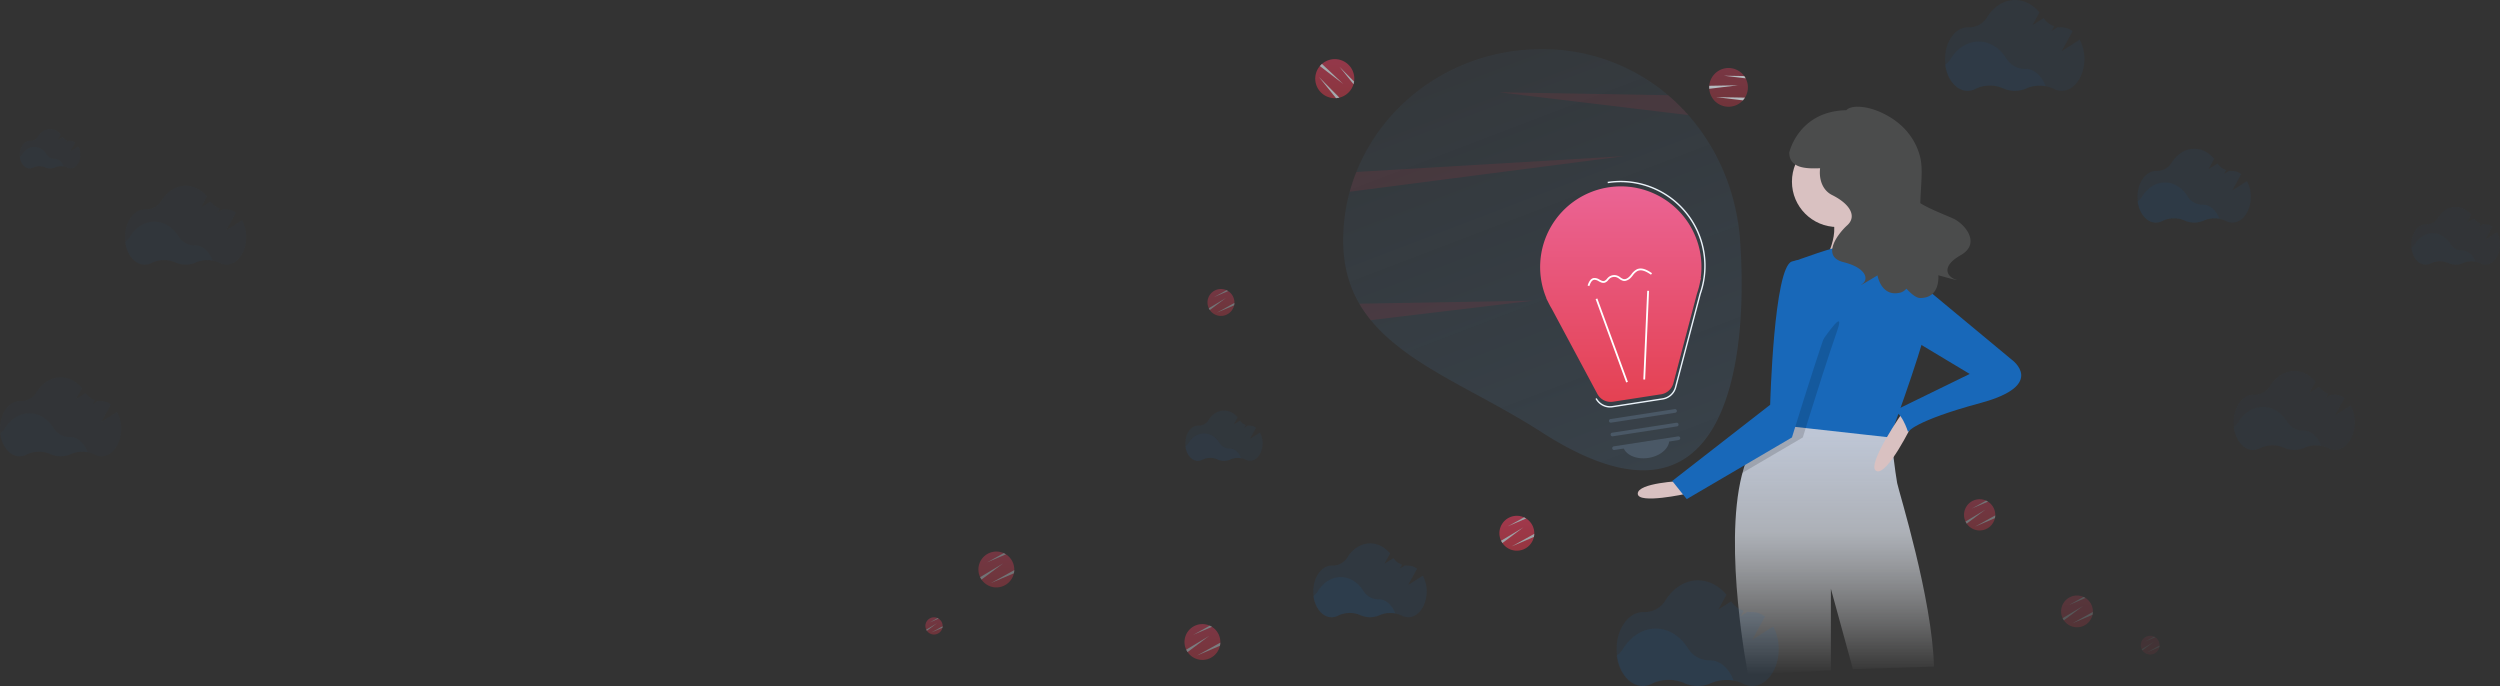<svg xmlns="http://www.w3.org/2000/svg" xmlns:xlink="http://www.w3.org/1999/xlink" width="1659.898" height="455.466" viewBox="0 0 1659.898 455.466"><rect x="0" y="0" width="1659.898" height="455.466" fill="#333333" stroke="none"/><defs><style>.a{opacity:0.33;}.b,.l,.r,.s{fill:#1868b9;}.b{opacity:0.1;}.c{opacity:0.4;fill:url(#a);}.d{fill:#e62e47;opacity:0.11;}.e{opacity:0.7;}.f{opacity:0.52;}.f,.i,.v{fill:url(#b);}.g{fill:#ebf3fa;}.h{opacity:0.61;}.i{opacity:0.83;}.j{fill:#d9c1c1;}.k{fill:url(#d);}.m{opacity:0.15;}.n{fill:#4b4c4c;}.o{opacity:0.93;fill:url(#e);}.p{fill:#fff;}.q{fill:#4a5866;}.r{opacity:0.08;}.s{opacity:0.07;}.t{opacity:0.65;}.u{opacity:0.58;}.w{opacity:0.09;}.x{opacity:0.193;}.y{opacity:0.39;}.z{opacity:0.336;}</style><linearGradient id="a" x1="0.982" y1="1.511" x2="0.5" y2="-0.061" gradientUnits="objectBoundingBox"><stop offset="0" stop-color="#5a89b3" stop-opacity="0.631"/><stop offset="1" stop-color="#437fb3" stop-opacity="0.169"/></linearGradient><linearGradient id="b" x1="0.5" x2="0.5" y2="1" gradientUnits="objectBoundingBox"><stop offset="0" stop-color="#f23d61"/><stop offset="1" stop-color="#de3849"/></linearGradient><linearGradient id="d" x1="0.5" x2="0.5" y2="1" gradientUnits="objectBoundingBox"><stop offset="0" stop-color="#c0c9da"/><stop offset="0.446" stop-color="#d1d6df" stop-opacity="0.769"/><stop offset="1" stop-color="#fff" stop-opacity="0"/></linearGradient><linearGradient id="e" x1="0.5" x2="0.5" y2="1" gradientUnits="objectBoundingBox"><stop offset="0" stop-color="#f8679a"/><stop offset="1" stop-color="#f14253"/></linearGradient></defs><g transform="translate(-106.551 -114.819)"><g transform="translate(-173.875 -21.539)"><g class="a" transform="translate(363.426 259.661)"><path class="b" d="M452.024,80l-10.405,6.6,6.314-11.5a10.291,10.291,0,0,0-6.295-2.242h-.163a12.343,12.343,0,0,1-2.156-.163l-3.536,2.242,1.514-2.75a12.638,12.638,0,0,1-6.17-4.647L424.794,71.5l3.986-7.253c-3.689-4.436-8.671-7.157-14.142-7.157-6.563,0-12.456,3.909-16.192,9.993a12.092,12.092,0,0,1-10.7,5.749h-.316c-7.243,0-13.126,8.211-13.126,18.358s5.883,18.348,13.126,18.348A9.849,9.849,0,0,0,392,108.4a18.894,18.894,0,0,1,15.886-.307,16.643,16.643,0,0,0,13.51,0,18.923,18.923,0,0,1,15.742.307,9.917,9.917,0,0,0,4.523,1.111c7.253,0,13.126-8.211,13.126-18.348A23.337,23.337,0,0,0,452.024,80Z" transform="translate(-374.3 -57.09)"/><path class="b" d="M432.461,107.872a19.383,19.383,0,0,0-11.249,1.226,16.6,16.6,0,0,1-13.51,0,18.933,18.933,0,0,0-15.886.316,9.85,9.85,0,0,1-4.57,1.14c-6.439,0-11.795-6.487-12.906-15.043a12.524,12.524,0,0,0,3.219-3.468c3.775-6.084,9.581-9.993,16.183-9.993s12.35,3.833,16.125,9.878a12.455,12.455,0,0,0,10.693,5.883h.173C425.811,97.783,430.247,101.893,432.461,107.872Z" transform="translate(-374.286 -58.135)"/></g><g class="a" transform="translate(280.426 386.897)"><path class="b" d="M452.024,80l-10.405,6.6,6.314-11.5a10.291,10.291,0,0,0-6.295-2.242h-.163a12.343,12.343,0,0,1-2.156-.163l-3.536,2.242,1.514-2.75a12.638,12.638,0,0,1-6.17-4.647L424.794,71.5l3.986-7.253c-3.689-4.436-8.671-7.157-14.142-7.157-6.563,0-12.456,3.909-16.192,9.993a12.092,12.092,0,0,1-10.7,5.749h-.316c-7.243,0-13.126,8.211-13.126,18.358s5.883,18.348,13.126,18.348A9.849,9.849,0,0,0,392,108.4a18.894,18.894,0,0,1,15.886-.307,16.643,16.643,0,0,0,13.51,0,18.923,18.923,0,0,1,15.742.307,9.917,9.917,0,0,0,4.523,1.111c7.253,0,13.126-8.211,13.126-18.348A23.337,23.337,0,0,0,452.024,80Z" transform="translate(-374.3 -57.09)"/><path class="b" d="M432.461,107.872a19.383,19.383,0,0,0-11.249,1.226,16.6,16.6,0,0,1-13.51,0,18.933,18.933,0,0,0-15.886.316,9.85,9.85,0,0,1-4.57,1.14c-6.439,0-11.795-6.487-12.906-15.043a12.524,12.524,0,0,0,3.219-3.468c3.775-6.084,9.581-9.993,16.183-9.993s12.35,3.833,16.125,9.878a12.455,12.455,0,0,0,10.693,5.883h.173C425.811,97.783,430.247,101.893,432.461,107.872Z" transform="translate(-374.286 -58.135)"/></g><g class="a" transform="translate(293.547 222.009)"><path class="b" d="M413.162,68.545l-5.2,3.3,3.157-5.749a5.146,5.146,0,0,0-3.147-1.121h-.081a6.171,6.171,0,0,1-1.078-.081l-1.768,1.121.757-1.375a6.319,6.319,0,0,1-3.085-2.323L399.547,64.3l1.993-3.627a9.234,9.234,0,0,0-7.071-3.579,9.675,9.675,0,0,0-8.1,5,6.046,6.046,0,0,1-5.351,2.874h-.158c-3.622,0-6.563,4.106-6.563,9.179s2.942,9.174,6.563,9.174a4.925,4.925,0,0,0,2.285-.57,9.447,9.447,0,0,1,7.943-.153,8.322,8.322,0,0,0,6.755,0,9.461,9.461,0,0,1,7.871.153,4.958,4.958,0,0,0,2.261.556c3.626,0,6.563-4.106,6.563-9.174A11.668,11.668,0,0,0,413.162,68.545Z" transform="translate(-374.3 -57.09)"/><path class="b" d="M403.4,94.961a9.692,9.692,0,0,0-5.624.613,8.3,8.3,0,0,1-6.755,0,9.466,9.466,0,0,0-7.943.158,4.925,4.925,0,0,1-2.285.57c-3.219,0-5.9-3.243-6.453-7.521a6.262,6.262,0,0,0,1.61-1.734c1.888-3.042,4.791-5,8.092-5s6.175,1.916,8.063,4.939a6.228,6.228,0,0,0,5.346,2.941h.086C400.076,89.916,402.294,91.972,403.4,94.961Z" transform="translate(-374.313 -70.092)"/></g></g><path class="c" d="M488.045,154.667c0,16.545,3.919,30.164,10.716,41.831a83.6,83.6,0,0,0,7.616,10.938c24.989,30.564,71.45,47.293,113.441,74.39C743.769,361.809,757.2,233.643,751.6,154.667c-2.258-31.867-14.668-61.058-34.384-83.408A130.893,130.893,0,0,0,703.829,58.1a128.194,128.194,0,0,0-84.011-30.6c-56.118,0-104.042,33.848-123.042,81.545a123.186,123.186,0,0,0-8.731,45.618Z" transform="translate(510.315 119.951)"/><path class="d" d="M563.344,88.423l125.47,15.1A130.913,130.913,0,0,0,675.43,90.361Z" transform="translate(538.712 87.691)"/><path class="d" d="M783.05,384.493a83.576,83.576,0,0,0,7.616,10.938L898.142,382.5Z" transform="translate(226.026 -68.044)"/><path class="d" d="M654.05,202.128,836.2,178.5l-177.764,10.51A122.541,122.541,0,0,0,654.05,202.128Z" transform="translate(348.656 39.987)"/><g class="e" transform="translate(977.56 139.283)"><path class="f" d="M460.519,84.354c0,.317.009.629.037.936a12.849,12.849,0,1,0,24.176-6.934,11.834,11.834,0,0,0-.945-1.519,12.845,12.845,0,0,0-23.222,6.471C460.532,83.652,460.519,84,460.519,84.354Z" transform="translate(-196.695 -50.804)"/><path class="g" d="M474.519,97.882c0,.317.009.629.037.936L493.794,96.5l-19.229.33C474.533,97.179,474.519,97.528,474.519,97.882Z" transform="translate(-210.695 -64.332)"/><path class="g" d="M464.779,113.615l17.8,2.143a12.871,12.871,0,0,0,1.358-1.813Z" transform="translate(-196.366 -73.59)"/><path class="g" d="M463.759,82.615l14.575,1.753a11.82,11.82,0,0,0-.945-1.519Z" transform="translate(-190.297 -56.816)"/></g><g class="h" transform="translate(979.828 154.079)"><path class="i" d="M1054.2,116.418c-.223.229-.436.461-.633.7a12.965,12.965,0,1,0,22.35,12.024,11.911,11.911,0,0,0,.388-1.763,12.962,12.962,0,0,0-21.334-11.686C1054.707,115.921,1054.447,116.163,1054.2,116.418Z" transform="translate(-1050.519 -112.505)"/><path class="g" d="M1067.031,120.116c-.223.229-.437.461-.633.7l15.527,11.883L1067.8,119.393C1067.535,119.619,1067.276,119.861,1067.031,120.116Z" transform="translate(-1063.348 -116.203)"/><path class="g" d="M1071.881,138.039l11.347,14.087a12.994,12.994,0,0,0,2.258-.352Z" transform="translate(-1069.449 -126.215)"/><path class="g" d="M1050.834,123.526l9.294,11.535a11.925,11.925,0,0,0,.387-1.763Z" transform="translate(-1034.732 -118.422)"/></g><path class="j" d="M594.492,636.956s-28.906,1.2-28.906,8.431,32.52,0,32.52,0Z" transform="translate(628.367 -202.793)"/><path class="k" d="M231.4,716.285l55-2.678V659.423l14.626,53.348,53.833-1.676C353.634,665.6,331.6,595.236,330.4,589.22s-4.083-30.905-4.083-30.905c-5.263-11.165-32.845-12.213-54.464-11.2-8.961.41-16.91,1.18-21.812,1.734-3.24.361-5.155.626-5.155.626-8.636,8.9-14.2,21.029-17.621,34.579C214.932,632.869,231.4,716.285,231.4,716.285Z" transform="translate(1035.785 -153.684)"/><circle class="j" cx="30.111" cy="30.111" r="30.111" transform="translate(1296.328 205.323)"/><path class="j" d="M289.8,229.879s8.431,37.337,21.68,48.177-51.79,0-51.79,0,14.453-24.089,3.613-34.928S289.8,229.879,289.8,229.879Z" transform="translate(1057.111 12.78)"/><path class="l" d="M222.17,423.364l19.981,2.216,55.9,6.215s.265-.711.735-2c4.059-11.069,23.607-64.93,25.763-81.106,2.409-18.066-22.884-39.746-22.884-39.746s-24.088-4.818-31.315-4.818-36.133,10.84-36.133,10.84l-10.78,96.968-.927,8.395Z" transform="translate(1063.319 -26.538)"/><path class="m" d="M350.316,512.494l40.505-23.739s.711-2.313,1.915-6.215c.6-1.951,1.337-4.312,2.168-6.986,4.673-15.007,12.514-39.77,18.8-57.86,9.635-27.7-37.337,49.382-37.337,49.382l-2.348,1.819-.928,8.395c-3.24.361-5.155.626-5.155.626C359.3,486.816,353.737,498.944,350.316,512.494Z" transform="translate(912.734 -83.498)"/><path class="l" d="M460.472,328.277s12.044,15.657,2.409,43.359S440,442.7,440,442.7L370.14,483.648,360.5,471.6l65.039-50.586s2.409-91.536,14.453-95.149S460.472,328.277,460.472,328.277Z" transform="translate(856.333 -37.441)"/><path class="j" d="M272.223,546.818s-16.862,34.928-24.089,31.315S266.2,538.387,266.2,538.387Z" transform="translate(1104.2 -150.594)"/><path class="l" d="M109.142,352.77l63.835,52.995s24.088,16.862-20.475,28.906-48.177,19.271-48.177,19.271-4.818-15.658-10.84-13.249l51.79-25.293L103.12,390.108Z" transform="translate(1269.087 -52.298)"/><path class="n" d="M267.107,186.338c-3.35-1.659-16.034-6.409-22.336-10.443.442-13.124,1.8-22.315,0-30.2s-7.213-19.334-20.753-27.291-25.464-7.7-28.37-4.22c-31.813.628-37.9,28.146-37.9,28.146.166,10.43,11.006,10.76,20.5,10.38-.85,7.121,1.416,14.52,7.978,17.8,12.549,6.275,16.314,14.432,10.039,20.079s-17.569,20.706-2.51,24.471S210.7,226.357,206.3,229.494s10.039-5.647,10.039-5.647,2.51,15.059,15.687,11.294a7.925,7.925,0,0,0,3.521-2.495c3.559,3.91,6.734,6.222,9.126,6.235,13.7.073,12.061-15.106,12.061-15.106s16.266,4.568,11.19,2.731-9.782-8.4,3.7-16.083S274.671,190.084,267.107,186.338Z" transform="translate(1136.778 73.809)"/><path class="o" d="M651.394,282.106l.218-.029-.533,2.026a53.268,53.268,0,0,1-2.188,8.316l-15.631,59.42a10.071,10.071,0,0,1-8.2,7.391l-31.876,4.931a10.071,10.071,0,0,1-10.419-5.2L552.472,302.38a53.133,53.133,0,0,1-2.591-4.84l-1.029-1.921.16-.021a53.558,53.558,0,1,1,102.381-13.491Z" transform="translate(584.354 17.384)"/><path class="g" d="M548.576,363.888a10.965,10.965,0,0,0,1.676-.129l33.32-5.155a11,11,0,0,0,8.954-8.07l16.339-62.109a56.025,56.025,0,0,0,2.295-8.73l.413-2.717A56.465,56.465,0,0,0,546.94,214l.144.93A55.543,55.543,0,0,1,610.56,277.46l-.317,2.032a55.682,55.682,0,0,1-2.276,8.656l-16.35,62.146a10.053,10.053,0,0,1-8.188,7.38l-33.32,5.155a10.071,10.071,0,0,1-10.4-5.192l-.83.444A11.018,11.018,0,0,0,548.576,363.888Z" transform="translate(627.005 21.539)"/><rect class="p" width="58.952" height="1.217" transform="translate(1186.26 368.773) rotate(-110.115)"/><rect class="p" width="1.217" height="58.952" transform="translate(1198.857 366.822) rotate(-177.484)"/><path class="q" d="M576.229,583.055l42.7-6.605a1.217,1.217,0,1,0-.372-2.405l-42.7,6.605a1.217,1.217,0,0,0,.372,2.406Z" transform="translate(602.169 -169.47)"/><path class="q" d="M578.556,563.781l42.7-6.6a1.217,1.217,0,1,0-.372-2.406l-42.7,6.605a1.217,1.217,0,0,0,.372,2.405Z" transform="translate(598.747 -159.262)"/><path class="q" d="M580.883,544.508l42.7-6.605a1.217,1.217,0,0,0-.372-2.405l-42.7,6.605a1.217,1.217,0,0,0,.372,2.405Z" transform="translate(595.325 -149.057)"/><path class="q" d="M607.224,589.891c-8.469,1.31-16.064-2.348-16.965-8.17l30.668-4.745C621.829,582.8,615.693,588.581,607.224,589.891Z" transform="translate(593.848 -171.03)"/><path class="p" d="M639.608,345.324a7.5,7.5,0,0,0,4.155-2.687c.271-.316.535-.645.8-.974a9.508,9.508,0,0,1,3.136-2.919c2.793-1.3,6.084.517,8.933,2.47l.688-1c-3.133-2.148-6.785-4.131-10.136-2.569a10.544,10.544,0,0,0-3.57,3.26c-.257.319-.512.637-.775.944-.859,1-2.572,2.629-4.409,2.254a5.927,5.927,0,0,1-2.115-1.12,11.336,11.336,0,0,0-1.5-.944,5.96,5.96,0,0,0-6.542.925,11.832,11.832,0,0,0-.888.939,4.311,4.311,0,0,1-1.737,1.427c-.995.318-2.046-.25-3.16-.851a6.294,6.294,0,0,0-3.683-1.1l-.131.018c-2.4.371-3.5,3.022-4.128,5l1.161.366c.85-2.689,1.884-4.027,3.241-4.176a5.351,5.351,0,0,1,2.963.965c1.288.7,2.621,1.414,4.107.94A5.264,5.264,0,0,0,628.3,344.7a10.679,10.679,0,0,1,.794-.844,4.782,4.782,0,0,1,5.181-.732,10.247,10.247,0,0,1,1.334.847,6.914,6.914,0,0,0,2.573,1.318A4,4,0,0,0,639.608,345.324Z" transform="translate(546.118 -43.991)"/><path class="r" d="M428.728,106.213a18.138,18.138,0,0,0-10.526,1.148,15.529,15.529,0,0,1-12.642,0,17.717,17.717,0,0,0-14.866.3,9.217,9.217,0,0,1-4.277,1.067c-6.025,0-11.037-6.07-12.077-14.077a11.72,11.72,0,0,0,3.013-3.246c3.533-5.693,8.966-9.352,15.144-9.352s11.557,3.586,15.09,9.244A11.656,11.656,0,0,0,417.592,96.8h.161C422.506,96.772,426.657,100.619,428.728,106.213Z" transform="translate(1151.458 153.911)"/><path class="s" d="M447.033,78.528,437.3,84.705,443.2,73.946a9.629,9.629,0,0,0-5.891-2.1h-.152a11.557,11.557,0,0,1-2.017-.152l-3.309,2.1,1.417-2.573a11.828,11.828,0,0,1-5.774-4.349l-5.926,3.7,3.73-6.787c-3.452-4.151-8.114-6.7-13.234-6.7-6.142,0-11.656,3.658-15.153,9.352a11.315,11.315,0,0,1-10.015,5.38h-.3c-6.778,0-12.284,7.684-12.284,17.179s5.505,17.17,12.284,17.17a9.217,9.217,0,0,0,4.277-1.067,17.681,17.681,0,0,1,14.866-.287,15.574,15.574,0,0,0,12.642,0,17.708,17.708,0,0,1,14.731.287,9.281,9.281,0,0,0,4.232,1.04c6.787,0,12.283-7.684,12.283-17.17a21.841,21.841,0,0,0-2.582-10.445Z" transform="translate(1151.448 156.491)"/><path class="b" d="M428.728,106.213a18.138,18.138,0,0,0-10.526,1.148,15.529,15.529,0,0,1-12.642,0,17.717,17.717,0,0,0-14.866.3,9.217,9.217,0,0,1-4.277,1.067c-6.025,0-11.037-6.07-12.077-14.077a11.72,11.72,0,0,0,3.013-3.246c3.533-5.693,8.966-9.352,15.144-9.352s11.557,3.586,15.09,9.244A11.656,11.656,0,0,0,417.592,96.8h.161C422.506,96.772,426.657,100.619,428.728,106.213Z" transform="translate(604.232 415.924)"/><path class="b" d="M447.033,78.528,437.3,84.705,443.2,73.946a9.629,9.629,0,0,0-5.891-2.1h-.152a11.557,11.557,0,0,1-2.017-.152l-3.309,2.1,1.417-2.573a11.828,11.828,0,0,1-5.774-4.349l-5.926,3.7,3.73-6.787c-3.452-4.151-8.114-6.7-13.234-6.7-6.142,0-11.656,3.658-15.153,9.352a11.315,11.315,0,0,1-10.015,5.38h-.3c-6.778,0-12.284,7.684-12.284,17.179s5.505,17.17,12.284,17.17a9.217,9.217,0,0,0,4.277-1.067,17.681,17.681,0,0,1,14.866-.287,15.574,15.574,0,0,0,12.642,0,17.708,17.708,0,0,1,14.731.287,9.281,9.281,0,0,0,4.232,1.04c6.787,0,12.283-7.684,12.283-17.17a21.841,21.841,0,0,0-2.582-10.445Z" transform="translate(604.221 418.504)"/><path class="s" d="M189.164,238.714a22.362,22.362,0,0,0-12.931,1.4,19.054,19.054,0,0,1-15.53-.039,21.761,21.761,0,0,0-18.26.362,11.374,11.374,0,0,1-5.259,1.311c-7.4,0-13.564-7.457-14.844-17.3a14.2,14.2,0,0,0,3.7-3.987c4.341-6.994,11.065-11.49,18.615-11.49s14.188,4.442,18.507,11.358A14.281,14.281,0,0,0,175.5,227.1h.193C181.538,227.093,186.643,231.82,189.164,238.714Z" transform="translate(1275.646 -66.602)"/><g class="t" transform="translate(893.551 387.358)"><path class="b" d="M423.891,71.707l-6.639,4.212,4.029-7.336a6.566,6.566,0,0,0-4.017-1.431h-.1a7.875,7.875,0,0,1-1.375-.1l-2.256,1.431.966-1.755a8.064,8.064,0,0,1-3.937-2.965l-4.041,2.525,2.543-4.628a11.784,11.784,0,0,0-9.023-4.567c-4.188,0-7.947,2.494-10.331,6.376a7.715,7.715,0,0,1-6.829,3.668h-.2c-4.622,0-8.375,5.239-8.375,11.713s3.754,11.707,8.375,11.707a6.284,6.284,0,0,0,2.916-.727,12.056,12.056,0,0,1,10.136-.2,10.619,10.619,0,0,0,8.62,0,12.074,12.074,0,0,1,10.044.2,6.327,6.327,0,0,0,2.886.709c4.628,0,8.375-5.239,8.375-11.707A14.89,14.89,0,0,0,423.891,71.707Z" transform="translate(-374.3 -57.09)"/><path class="b" d="M411.424,98.525a12.367,12.367,0,0,0-7.177.783,10.588,10.588,0,0,1-8.62,0,12.08,12.08,0,0,0-10.136.2,6.284,6.284,0,0,1-2.916.728c-4.108,0-7.526-4.139-8.235-9.6a7.991,7.991,0,0,0,2.054-2.213c2.409-3.882,6.113-6.376,10.326-6.376s7.88,2.445,10.289,6.3a7.947,7.947,0,0,0,6.822,3.754h.11C407.181,92.088,410.011,94.711,411.424,98.525Z" transform="translate(-374.306 -66.791)"/></g><path class="s" d="M211.658,199.674l-11.968,7.588,7.264-13.209a11.828,11.828,0,0,0-7.241-2.583h-.193a14,14,0,0,1-2.483-.185L193,193.9l1.743-3.162a14.419,14.419,0,0,1-7.094-5.4l-7.264,4.627,4.573-8.405c-4.249-5.1-9.97-8.22-16.263-8.22-7.549,0-14.273,4.488-18.615,11.482a13.919,13.919,0,0,1-12.338,6.639h-.409c-8.336,0-15.091,9.446-15.091,21.105s6.755,21.105,15.091,21.105a11.266,11.266,0,0,0,5.259-1.319,21.76,21.76,0,0,1,18.26-.355,19.054,19.054,0,0,0,15.53.039,21.784,21.784,0,0,1,18.106.347,11.3,11.3,0,0,0,5.2,1.288c8.336,0,15.091-9.454,15.091-21.105A26.8,26.8,0,0,0,211.658,199.674Z" transform="translate(1275.746 -58.521)"/><g class="a" transform="translate(1589.551 361.134)"><path class="b" d="M452.024,80l-10.405,6.6,6.314-11.5a10.291,10.291,0,0,0-6.295-2.242h-.163a12.343,12.343,0,0,1-2.156-.163l-3.536,2.242,1.514-2.75a12.638,12.638,0,0,1-6.17-4.647L424.794,71.5l3.986-7.253c-3.689-4.436-8.671-7.157-14.142-7.157-6.563,0-12.456,3.909-16.192,9.993a12.092,12.092,0,0,1-10.7,5.749h-.316c-7.243,0-13.126,8.211-13.126,18.358s5.883,18.348,13.126,18.348A9.849,9.849,0,0,0,392,108.4a18.894,18.894,0,0,1,15.886-.307,16.643,16.643,0,0,0,13.51,0,18.923,18.923,0,0,1,15.742.307,9.917,9.917,0,0,0,4.523,1.111c7.253,0,13.126-8.211,13.126-18.348A23.337,23.337,0,0,0,452.024,80Z" transform="translate(-374.3 -57.09)"/><path class="b" d="M432.461,107.872a19.383,19.383,0,0,0-11.249,1.226,16.6,16.6,0,0,1-13.51,0,18.933,18.933,0,0,0-15.886.316,9.85,9.85,0,0,1-4.57,1.14c-6.439,0-11.795-6.487-12.906-15.043a12.524,12.524,0,0,0,3.219-3.468c3.775-6.084,9.581-9.993,16.183-9.993s12.35,3.833,16.125,9.878a12.455,12.455,0,0,0,10.693,5.883h.173C425.811,97.783,430.247,101.893,432.461,107.872Z" transform="translate(-374.286 -58.135)"/></g><g class="a" transform="translate(1707.551 252.188)"><path class="b" d="M431.178,73.855l-7.615,4.831,4.621-8.414a7.531,7.531,0,0,0-4.607-1.641h-.119a9.033,9.033,0,0,1-1.578-.119l-2.587,1.641L420.4,68.14a9.249,9.249,0,0,1-4.516-3.4l-4.635,2.9,2.917-5.308a13.516,13.516,0,0,0-10.349-5.238c-4.8,0-9.115,2.861-11.85,7.313a8.849,8.849,0,0,1-7.832,4.207h-.231c-5.3,0-9.606,6.009-9.606,13.434s4.305,13.427,9.606,13.427a7.208,7.208,0,0,0,3.345-.834,13.827,13.827,0,0,1,11.625-.224,12.179,12.179,0,0,0,9.886,0,13.848,13.848,0,0,1,11.52.224,7.257,7.257,0,0,0,3.31.813c5.308,0,9.606-6.009,9.606-13.427A17.078,17.078,0,0,0,431.178,73.855Z" transform="translate(-374.3 -57.09)"/><path class="b" d="M416.873,100.946a14.185,14.185,0,0,0-8.232.9,12.144,12.144,0,0,1-9.886,0,13.855,13.855,0,0,0-11.625.231,7.208,7.208,0,0,1-3.345.834c-4.712,0-8.631-4.747-9.445-11.008a9.165,9.165,0,0,0,2.356-2.538c2.763-4.452,7.012-7.313,11.843-7.313s9.038,2.8,11.8,7.229a9.115,9.115,0,0,0,7.825,4.305h.126C412.007,93.563,415.253,96.571,416.873,100.946Z" transform="translate(-374.301 -64.549)"/></g><path class="b" d="M200.04,243.553A26,26,0,0,0,185,245.185a22.155,22.155,0,0,1-18.058-.045,25.3,25.3,0,0,0-21.232.421,13.225,13.225,0,0,1-6.115,1.524c-8.607,0-15.771-8.67-17.26-20.111a16.506,16.506,0,0,0,4.3-4.635c5.048-8.132,12.866-13.359,21.644-13.359s16.5,5.164,21.518,13.207a16.605,16.605,0,0,0,14.346,7.863h.224C191.172,230.041,197.108,235.537,200.04,243.553Z" transform="translate(1057.587 323.199)"/><path class="b" d="M226.21,203.959l-13.915,8.823,8.446-15.359a13.754,13.754,0,0,0-8.419-3H212.1a16.28,16.28,0,0,1-2.887-.215l-4.7,3.039,2.026-3.676a16.766,16.766,0,0,1-8.249-6.276l-8.446,5.38,5.317-9.773c-4.94-5.927-11.593-9.558-18.909-9.558-8.778,0-16.6,5.218-21.644,13.35a16.184,16.184,0,0,1-14.346,7.72h-.475c-9.692,0-17.547,10.983-17.547,24.54s7.854,24.54,17.547,24.54a13.1,13.1,0,0,0,6.115-1.533,25.3,25.3,0,0,1,21.232-.412,22.155,22.155,0,0,0,18.058.045,25.329,25.329,0,0,1,21.052.4,13.134,13.134,0,0,0,6.043,1.5c9.692,0,17.547-10.992,17.547-24.54A31.166,31.166,0,0,0,226.21,203.959Z" transform="translate(1057.687 326.794)"/><g class="u" transform="matrix(0.999, -0.035, 0.035, 0.999, -63.777, -3138.698)"><path class="v" d="M848.866,579.52c.134.252.273.5.425.73a11.582,11.582,0,1,0,16.32-15.737,10.657,10.657,0,0,0-1.395-.81,11.579,11.579,0,0,0-15.756,14.965C848.58,578.955,848.717,579.238,848.866,579.52Z" transform="translate(191.721 3073.91)"/><path class="g" d="M864.964,590.533c.134.252.273.5.425.73l14.341-9.971-15.171,8.389C864.678,589.968,864.814,590.252,864.964,590.533Z" transform="translate(175.624 3062.897)"/><path class="g" d="M847.6,600.307l15.076-5.814a11.6,11.6,0,0,0,.316-2.018Z" transform="translate(199.381 3056.34)"/><path class="g" d="M859.774,570.968l12.346-4.763a10.662,10.662,0,0,0-1.394-.81Z" transform="translate(185.212 3072.217)"/></g><g class="w" transform="matrix(0.999, -0.035, 0.035, 0.999, -88.578, -3535.974)"><path class="v" d="M848.24,571.63c.072.135.146.266.228.391a6.211,6.211,0,1,0,8.751-8.439,5.706,5.706,0,0,0-.748-.434,6.209,6.209,0,0,0-8.449,8.025C848.086,571.327,848.159,571.479,848.24,571.63Z" transform="translate(625.774 3566.353)"/><path class="g" d="M864.776,586.248c.072.135.146.266.228.391l7.69-5.347-8.135,4.5C864.622,585.945,864.7,586.1,864.776,586.248Z" transform="translate(609.238 3551.735)"/><path class="g" d="M847.6,596.675l8.085-3.118a6.219,6.219,0,0,0,.169-1.082Z" transform="translate(629.844 3543.033)"/><path class="g" d="M859.774,568.384l6.621-2.554a5.719,5.719,0,0,0-.748-.434Z" transform="translate(616.599 3564.106)"/></g><g class="x" transform="matrix(0.999, -0.035, 0.035, 0.999, -141.643, -3562.57)"><path class="v" d="M848.745,578c.122.23.249.452.387.665A10.548,10.548,0,1,0,864,564.333a9.713,9.713,0,0,0-1.27-.738,10.545,10.545,0,0,0-14.35,13.629C848.485,577.487,848.609,577.745,848.745,578Z" transform="translate(625.774 3566.353)"/><path class="g" d="M864.928,589.709c.122.23.249.452.387.665l13.061-9.081-13.817,7.64C864.667,589.194,864.792,589.452,864.928,589.709Z" transform="translate(609.593 3554.646)"/><path class="g" d="M847.6,599.608l13.731-5.295a10.561,10.561,0,0,0,.288-1.838Z" transform="translate(632.743 3547.676)"/><path class="g" d="M859.774,570.471l11.245-4.338a9.716,9.716,0,0,0-1.27-.738Z" transform="translate(618.752 3564.553)"/></g><g class="y" transform="matrix(0.999, -0.035, 0.035, 0.999, -723.729, -3543.558)"><path class="v" d="M848.9,579.985c.138.259.281.51.437.75a11.9,11.9,0,1,0,16.766-16.167,10.945,10.945,0,0,0-1.433-.832,11.9,11.9,0,0,0-16.186,15.374C848.609,579.4,848.75,579.7,848.9,579.985Z" transform="translate(625.774 3566.353)"/><path class="g" d="M864.975,590.786c.137.259.28.51.436.75l14.733-10.244-15.586,8.618C864.681,590.206,864.821,590.5,864.975,590.786Z" transform="translate(609.703 3555.552)"/><path class="g" d="M847.6,600.521l15.488-5.973a11.927,11.927,0,0,0,.324-2.073Z" transform="translate(633.646 3549.121)"/><path class="g" d="M859.774,571.12l12.684-4.893a10.96,10.96,0,0,0-1.433-.832Z" transform="translate(619.422 3564.693)"/></g><g class="z" transform="matrix(0.999, -0.035, 0.035, 0.999, -860.549, -3591.709)"><path class="v" d="M848.9,580c.138.259.281.511.437.75a11.907,11.907,0,1,0,16.777-16.179,10.946,10.946,0,0,0-1.434-.833,11.9,11.9,0,0,0-16.2,15.385C848.61,579.416,848.75,579.707,848.9,580Z" transform="translate(625.774 3566.353)"/><path class="g" d="M864.975,590.793c.138.259.281.511.437.75l14.743-10.251-15.6,8.624C864.681,590.212,864.822,590.5,864.975,590.793Z" transform="translate(609.704 3555.557)"/><path class="g" d="M847.6,600.526l15.5-5.977a11.931,11.931,0,0,0,.325-2.074Z" transform="translate(633.651 3549.13)"/><path class="g" d="M859.774,571.125l12.693-4.9a10.965,10.965,0,0,0-1.434-.833Z" transform="translate(619.426 3564.694)"/></g><g class="z" transform="matrix(0.999, -0.035, 0.035, 0.999, -895.549, -3548.267)"><path class="v" d="M848.182,570.91c.066.125.135.245.21.36a5.721,5.721,0,1,0,8.061-7.773,5.26,5.26,0,0,0-.689-.4,5.719,5.719,0,0,0-7.782,7.392C848.041,570.631,848.109,570.771,848.182,570.91Z" transform="translate(625.774 3566.353)"/><path class="g" d="M864.758,585.857c.066.124.135.245.21.361l7.083-4.925-7.494,4.143C864.617,585.578,864.685,585.717,864.758,585.857Z" transform="translate(609.199 3551.407)"/><path class="g" d="M847.6,596.343l7.447-2.872a5.727,5.727,0,0,0,.156-1Z" transform="translate(629.516 3542.509)"/><path class="g" d="M859.774,568.148l6.1-2.353a5.272,5.272,0,0,0-.689-.4Z" transform="translate(616.355 3564.055)"/></g><g class="z" transform="matrix(0.999, -0.035, 0.035, 0.999, -206.102, -3626.506)"><path class="v" d="M848.725,577.744c.12.226.245.445.38.654A10.373,10.373,0,1,0,863.721,564.3a9.535,9.535,0,0,0-1.249-.725,10.37,10.37,0,0,0-14.111,13.4C848.469,577.237,848.591,577.491,848.725,577.744Z" transform="translate(625.774 3566.353)"/><path class="g" d="M864.921,589.569c.12.226.244.445.38.654l12.843-8.93L864.558,588.8C864.665,589.063,864.788,589.316,864.921,589.569Z" transform="translate(609.578 3554.528)"/><path class="g" d="M847.6,599.489l13.5-5.207a10.393,10.393,0,0,0,.283-1.807Z" transform="translate(632.626 3547.488)"/><path class="g" d="M859.774,570.386l11.057-4.266a9.561,9.561,0,0,0-1.249-.725Z" transform="translate(618.665 3564.535)"/></g><g class="z" transform="matrix(0.999, -0.035, 0.035, 0.999, -708.361, -3766.142)"><path class="v" d="M848.558,575.641c.1.195.211.383.328.563a8.941,8.941,0,1,0,12.6-12.149,8.219,8.219,0,0,0-1.077-.625,8.939,8.939,0,0,0-12.163,11.553C848.337,575.2,848.443,575.424,848.558,575.641Z" transform="translate(625.774 3566.353)"/><path class="g" d="M864.871,588.426c.1.195.211.383.328.563l11.071-7.7-11.712,6.476C864.651,587.99,864.756,588.209,864.871,588.426Z" transform="translate(609.461 3553.568)"/><path class="g" d="M847.6,598.521l11.639-4.488a8.959,8.959,0,0,0,.244-1.557Z" transform="translate(631.669 3545.956)"/><path class="g" d="M859.774,569.7l9.531-3.677a8.223,8.223,0,0,0-1.077-.625Z" transform="translate(617.954 3564.387)"/></g></g></svg>